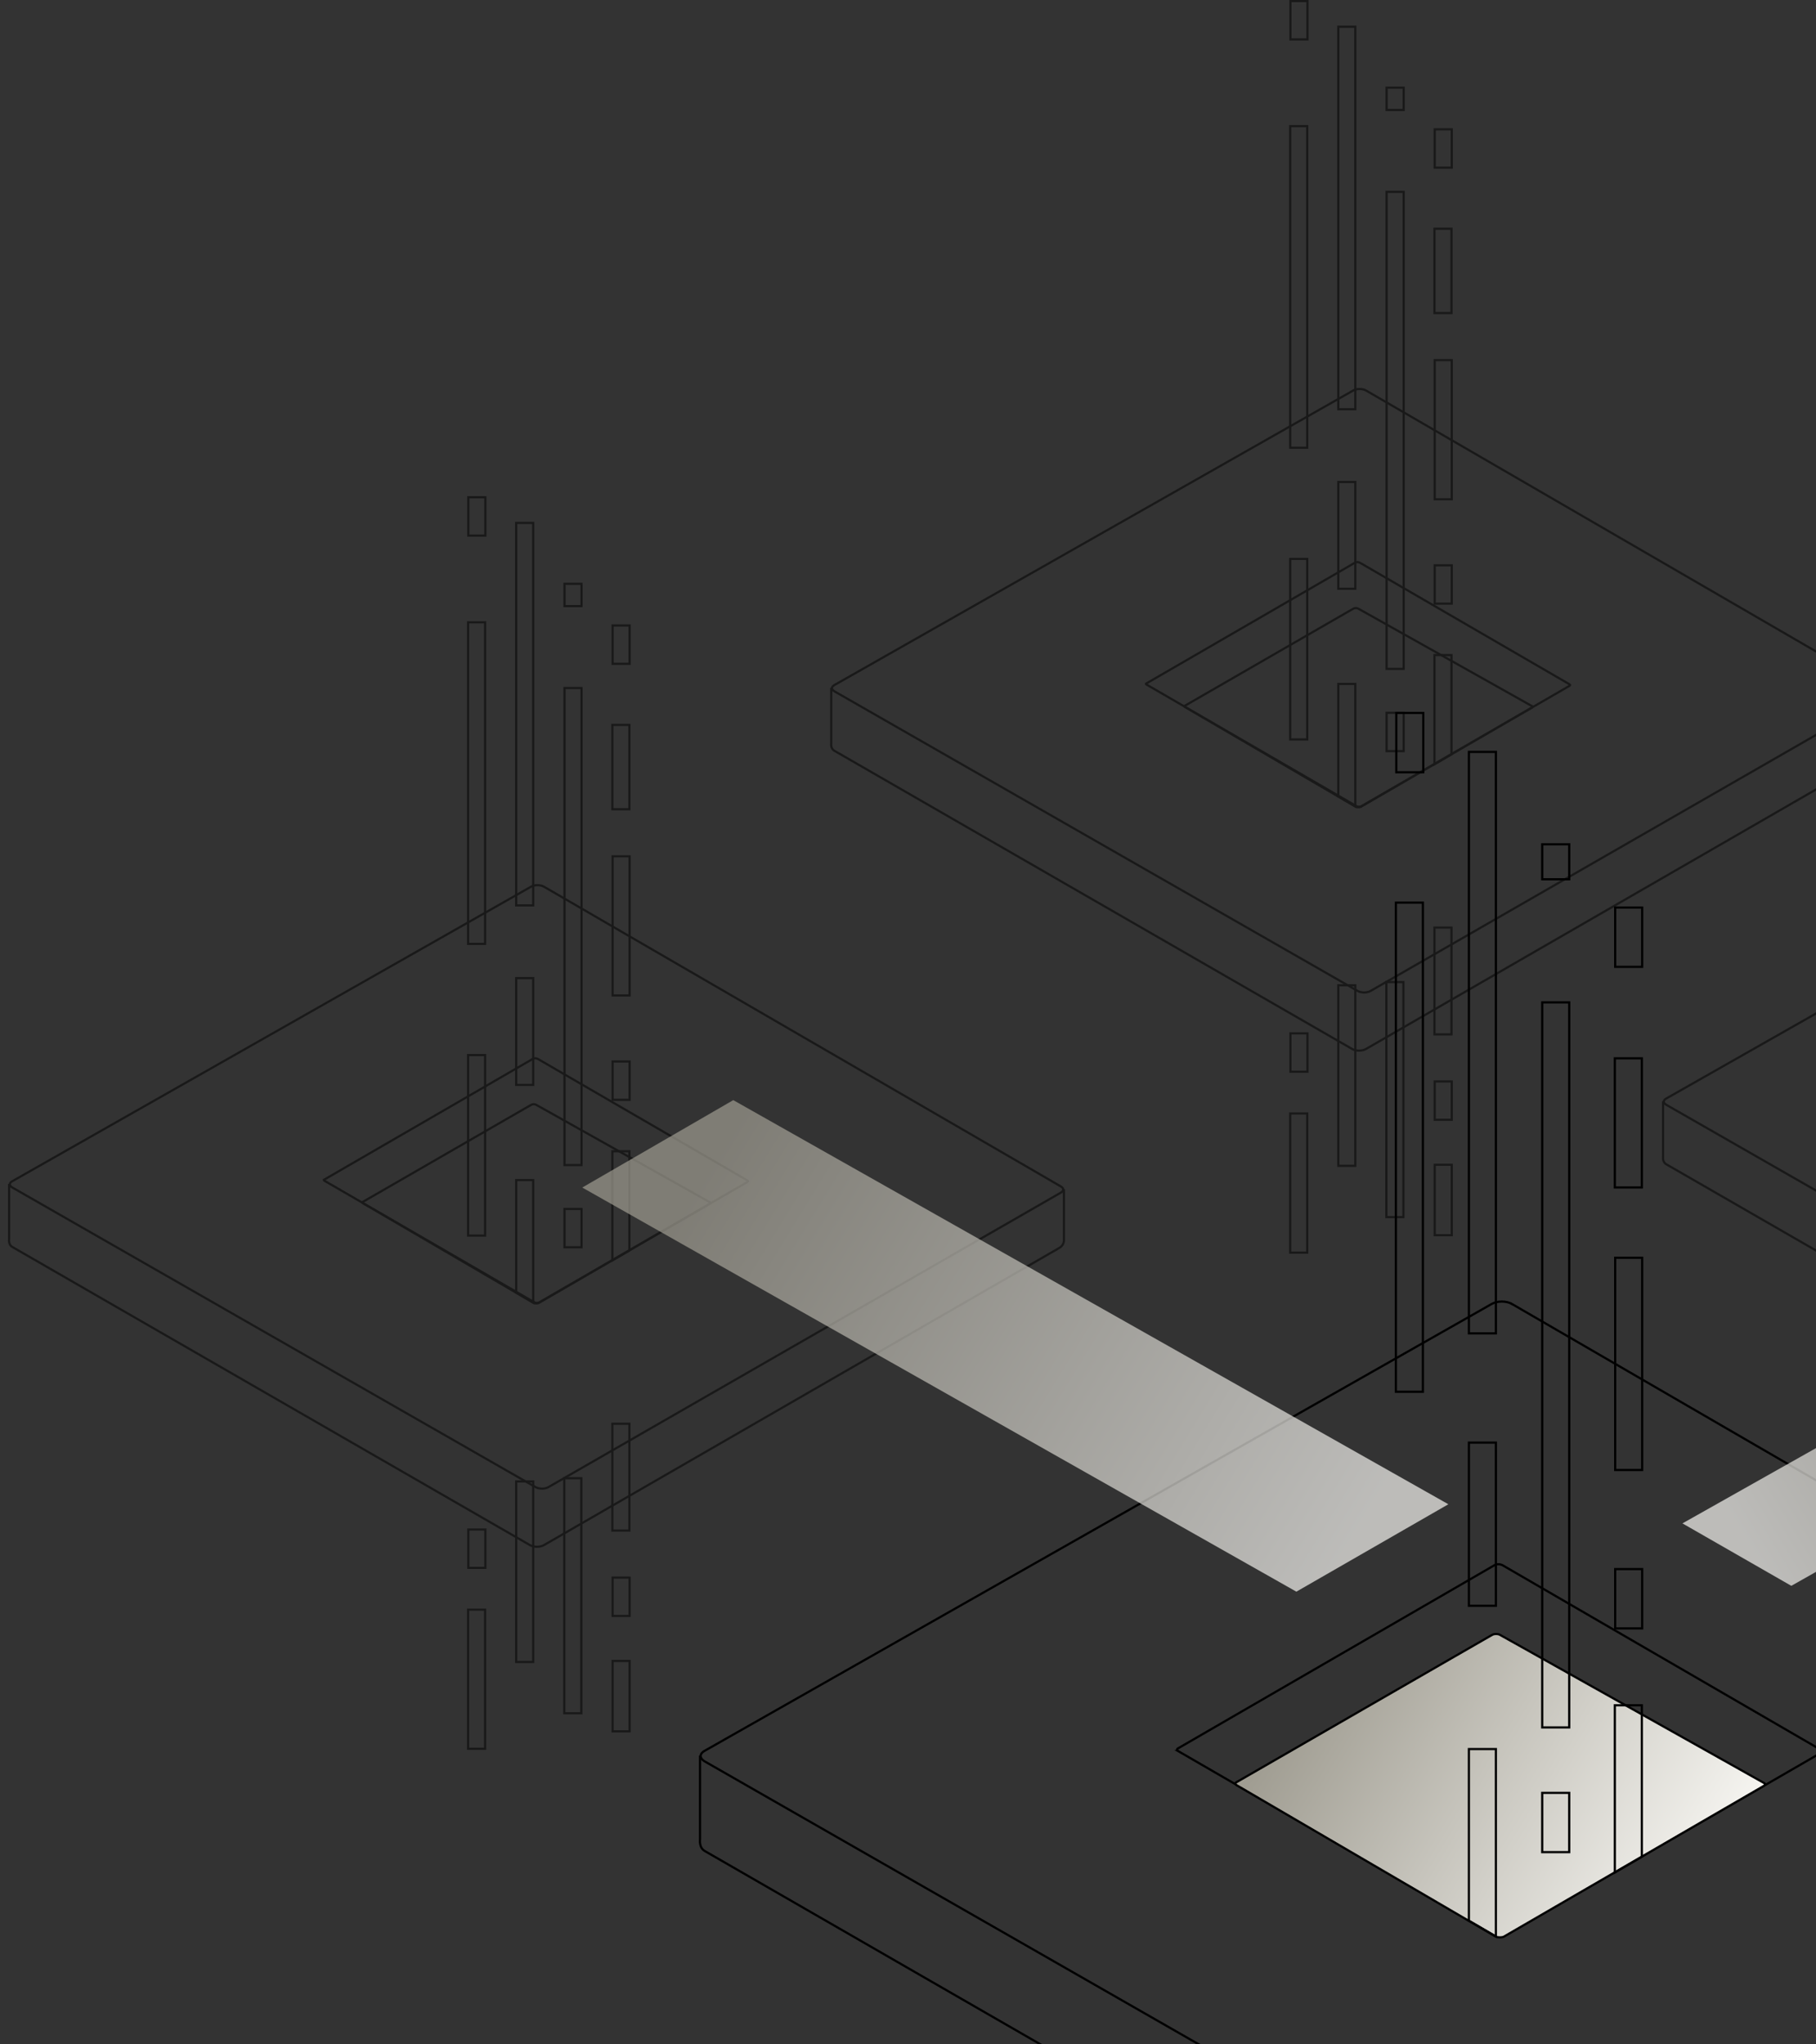 <svg width="207" height="233" viewBox="0 0 207 233" fill="none" xmlns="http://www.w3.org/2000/svg">
<rect x="0" y="0" width="207" height="233" fill="#333333" stroke="none"/>
<g opacity="0.5">
<path d="M189.568 125.536L189.568 131.844C189.568 131.844 189.472 132.453 189.92 132.709L248.934 166.701C249.382 166.958 250.087 166.958 250.536 166.701L309.224 132.856C309.806 132.565 309.806 131.983 309.806 131.983V126.143" stroke="black" stroke-width="0.25"/>
<path d="M249.796 91.475C250.067 91.475 250.333 91.535 250.534 91.649V91.65L309.444 125.814H309.445C309.647 125.93 309.719 126.064 309.719 126.171C309.719 126.278 309.647 126.411 309.445 126.526L251.048 160.09C250.847 160.205 250.58 160.266 250.309 160.266C250.037 160.266 249.771 160.205 249.569 160.09L189.944 125.944C189.741 125.828 189.66 125.692 189.654 125.582C189.65 125.49 189.698 125.378 189.844 125.275L189.912 125.232L249.057 91.65C249.258 91.535 249.524 91.475 249.796 91.475Z" stroke="black" stroke-width="0.25"/>
</g>
<g opacity="0.5">
<path d="M66.261 168.506V195.298H64.318V168.506H66.261Z" stroke="black" stroke-width="0.25"/>
<path d="M60.779 168.872V189.452H58.837V168.872H60.779Z" stroke="black" stroke-width="0.25"/>
<path d="M71.742 162.294V174.469H69.8V162.294H71.742Z" stroke="black" stroke-width="0.25"/>
<path d="M1.038 134.963L1.038 141.271C1.038 141.271 0.942 141.88 1.391 142.136L60.404 176.128C60.853 176.384 61.558 176.384 62.006 176.128L120.695 142.283C121.277 141.992 121.277 141.409 121.277 141.409V135.57" stroke="black" stroke-width="0.25"/>
<path d="M61.267 100.901C61.538 100.901 61.804 100.961 62.005 101.076V101.077L120.915 135.241H120.916C121.118 135.356 121.19 135.49 121.19 135.597C121.189 135.705 121.117 135.838 120.916 135.953L62.519 169.516C62.317 169.631 62.051 169.692 61.779 169.692C61.508 169.692 61.242 169.631 61.04 169.516L1.415 135.371C1.212 135.255 1.13 135.118 1.125 135.009C1.121 134.916 1.169 134.805 1.315 134.702L1.383 134.659L60.528 101.077C60.729 100.962 60.995 100.901 61.267 100.901Z" stroke="black" stroke-width="0.25"/>
<path d="M60.799 120.67C60.917 120.624 61.082 120.621 61.226 120.672L61.296 120.702L85.193 134.562V134.562C85.255 134.599 85.263 134.635 85.263 134.65C85.263 134.665 85.254 134.7 85.193 134.738L61.467 148.46L61.465 148.461C61.331 148.542 61.093 148.547 60.913 148.456L36.984 134.597C36.95 134.576 36.929 134.557 36.919 134.544C36.911 134.532 36.911 134.526 36.911 134.525C36.911 134.525 36.91 134.519 36.919 134.507C36.929 134.493 36.949 134.475 36.983 134.454L36.982 134.453L60.743 120.698L60.799 120.67Z" stroke="black" stroke-width="0.25"/>
<path d="M60.837 125.874C60.934 125.874 61.023 125.892 61.08 125.92C61.08 125.92 61.085 125.923 61.098 125.93C61.109 125.936 61.126 125.946 61.147 125.957C61.188 125.98 61.248 126.013 61.324 126.056C61.477 126.141 61.697 126.264 61.974 126.419C62.528 126.729 63.311 127.168 64.246 127.692C66.116 128.741 68.595 130.131 71.069 131.52C73.542 132.908 76.01 134.294 77.861 135.333C78.785 135.852 79.556 136.284 80.095 136.587C80.365 136.738 80.576 136.857 80.721 136.938C80.793 136.979 80.849 137.01 80.886 137.031C80.904 137.042 80.918 137.049 80.928 137.055C80.933 137.057 80.936 137.059 80.939 137.061C80.94 137.061 80.941 137.062 80.942 137.062L81.003 136.954L80.942 137.063L80.947 137.066C80.997 137.091 80.997 137.113 80.997 137.117C80.997 137.128 80.99 137.161 80.935 137.204L61.397 148.536C61.342 148.563 61.238 148.582 61.12 148.582C61.004 148.582 60.902 148.563 60.847 148.537L41.361 137.151C41.304 137.107 41.296 137.073 41.296 137.062C41.296 137.06 41.297 137.054 41.303 137.045L41.346 137.012L41.353 137.008H41.354C41.354 137.007 41.355 137.007 41.357 137.006C41.359 137.005 41.362 137.002 41.366 137C41.376 136.995 41.389 136.987 41.407 136.977C41.444 136.956 41.498 136.924 41.568 136.884C41.707 136.803 41.912 136.685 42.173 136.534C42.695 136.233 43.442 135.803 44.338 135.286C46.13 134.253 48.521 132.874 50.917 131.492C53.313 130.111 55.715 128.726 57.526 127.683C58.432 127.161 59.191 126.725 59.729 126.416C59.997 126.262 60.21 126.14 60.358 126.055C60.433 126.012 60.491 125.979 60.531 125.956C60.552 125.945 60.568 125.935 60.579 125.929C60.591 125.922 60.595 125.92 60.595 125.92C60.652 125.892 60.74 125.874 60.837 125.874Z" stroke="black" stroke-width="0.25"/>
<path d="M55.297 183.489V199.348H53.355V183.489H55.297Z" stroke="black" stroke-width="0.25"/>
<path d="M66.288 78.427V132.809H64.345V78.427H66.288Z" stroke="black" stroke-width="0.25"/>
<path d="M71.769 121V125.37H69.827V121H71.769Z" stroke="black" stroke-width="0.25"/>
<path d="M55.325 56.684V61.054H53.382V56.684H55.325Z" stroke="black" stroke-width="0.25"/>
<path d="M55.324 174.353V178.723H53.382V174.353H55.324Z" stroke="black" stroke-width="0.25"/>
<path d="M71.769 97.612V113.472H69.827V97.612H71.769Z" stroke="black" stroke-width="0.25"/>
<path d="M71.769 179.835V184.205H69.827V179.835H71.769Z" stroke="black" stroke-width="0.25"/>
<path d="M71.769 71.301V75.671H69.827V71.301H71.769Z" stroke="black" stroke-width="0.25"/>
<path d="M71.769 189.336V197.361H69.827V189.336H71.769Z" stroke="black" stroke-width="0.25"/>
<path d="M66.287 66.551V69.094H64.345V66.551H66.287Z" stroke="black" stroke-width="0.25"/>
<path d="M66.287 137.81V142.18H64.345V137.81H66.287Z" stroke="black" stroke-width="0.25"/>
<path d="M60.779 59.607V103.209H58.837V59.607H60.779Z" stroke="black" stroke-width="0.25"/>
<path d="M55.297 120.27V140.85H53.355V120.27H55.297Z" stroke="black" stroke-width="0.25"/>
<path d="M60.779 111.499V123.674H58.837V111.499H60.779Z" stroke="black" stroke-width="0.25"/>
<path d="M71.742 82.63V92.246H69.799V82.63H71.742Z" stroke="black" stroke-width="0.25"/>
<path d="M71.742 131.232V142.546L69.799 143.679V131.232H71.742Z" stroke="black" stroke-width="0.25"/>
<path d="M60.779 134.521V148.48L58.837 147.345V134.521H60.779Z" stroke="black" stroke-width="0.25"/>
<path d="M55.297 70.936V107.595H53.355V70.936H55.297Z" stroke="black" stroke-width="0.25"/>
</g>
<g opacity="0.5">
<path d="M159.97 111.948V138.74H158.028V111.948H159.97Z" stroke="black" stroke-width="0.25"/>
<path d="M154.489 112.313V132.893H152.547V112.313H154.489Z" stroke="black" stroke-width="0.25"/>
<path d="M165.452 105.735V117.91H163.51V105.735H165.452Z" stroke="black" stroke-width="0.25"/>
<path d="M94.749 78.404L94.749 84.712C94.749 84.712 94.653 85.321 95.101 85.577L154.115 119.569C154.563 119.826 155.268 119.826 155.716 119.569L214.405 85.724C214.987 85.433 214.987 84.851 214.987 84.851V79.011" stroke="black" stroke-width="0.25"/>
<path d="M154.977 44.342C155.248 44.342 155.514 44.402 155.715 44.517V44.518L214.625 78.682H214.626C214.828 78.797 214.9 78.931 214.9 79.039C214.9 79.146 214.828 79.279 214.626 79.394L156.229 112.958C156.028 113.073 155.761 113.133 155.49 113.133C155.218 113.133 154.952 113.073 154.75 112.958L95.125 78.812C94.922 78.696 94.841 78.559 94.835 78.45C94.831 78.358 94.879 78.246 95.025 78.143L95.093 78.1L154.238 44.518C154.439 44.403 154.705 44.342 154.977 44.342Z" stroke="black" stroke-width="0.25"/>
<path d="M154.51 64.111C154.628 64.065 154.792 64.062 154.936 64.113L155.007 64.143L178.903 78.004V78.003C178.965 78.041 178.973 78.077 178.973 78.092C178.973 78.106 178.964 78.142 178.903 78.179L155.178 91.901L155.176 91.902C155.041 91.983 154.804 91.988 154.623 91.897L130.694 78.038C130.66 78.017 130.64 77.999 130.63 77.985C130.621 77.973 130.621 77.967 130.621 77.967C130.621 77.966 130.621 77.96 130.63 77.948C130.639 77.935 130.659 77.916 130.693 77.895L130.692 77.894L154.453 64.139L154.51 64.111Z" stroke="black" stroke-width="0.25"/>
<path d="M154.547 69.315C154.644 69.315 154.734 69.333 154.79 69.361C154.79 69.361 154.795 69.364 154.808 69.371C154.82 69.377 154.836 69.387 154.857 69.398C154.899 69.422 154.958 69.454 155.035 69.497C155.187 69.582 155.407 69.705 155.684 69.86C156.238 70.171 157.021 70.609 157.956 71.134C159.826 72.182 162.305 73.573 164.779 74.961C167.252 76.349 169.721 77.736 171.571 78.774C172.495 79.294 173.266 79.726 173.805 80.028C174.075 80.18 174.287 80.299 174.431 80.38C174.503 80.42 174.559 80.452 174.596 80.473C174.615 80.483 174.629 80.491 174.638 80.496C174.643 80.499 174.646 80.501 174.649 80.502C174.65 80.503 174.651 80.504 174.652 80.504L174.713 80.395L174.652 80.505L174.658 80.508C174.707 80.532 174.707 80.554 174.707 80.559C174.707 80.569 174.7 80.603 174.645 80.645L155.107 91.978C155.052 92.004 154.949 92.023 154.83 92.023C154.714 92.023 154.612 92.005 154.557 91.978L135.072 80.593C135.014 80.549 135.006 80.514 135.006 80.504C135.006 80.502 135.007 80.495 135.013 80.486L135.056 80.453L135.063 80.449H135.064C135.064 80.449 135.066 80.448 135.067 80.447C135.069 80.446 135.072 80.444 135.076 80.441C135.086 80.436 135.1 80.428 135.118 80.418C135.154 80.397 135.208 80.365 135.278 80.325C135.417 80.245 135.622 80.126 135.883 79.976C136.405 79.674 137.152 79.244 138.048 78.728C139.84 77.694 142.231 76.315 144.627 74.934C147.023 73.552 149.425 72.168 151.237 71.124C152.143 70.602 152.902 70.166 153.439 69.857C153.707 69.703 153.92 69.581 154.069 69.496C154.143 69.454 154.201 69.421 154.242 69.397C154.262 69.386 154.278 69.376 154.289 69.37C154.301 69.364 154.305 69.361 154.305 69.361C154.362 69.333 154.45 69.316 154.547 69.315Z" stroke="black" stroke-width="0.25"/>
<path d="M149.008 126.93V142.79H147.065V126.93H149.008Z" stroke="black" stroke-width="0.25"/>
<path d="M159.998 21.868V76.25H158.055V21.868H159.998Z" stroke="black" stroke-width="0.25"/>
<path d="M165.479 64.441V68.811H163.537V64.441H165.479Z" stroke="black" stroke-width="0.25"/>
<path d="M149.035 0.125V4.495H147.092V0.125H149.035Z" stroke="black" stroke-width="0.25"/>
<path d="M149.035 117.794V122.165H147.092V117.794H149.035Z" stroke="black" stroke-width="0.25"/>
<path d="M165.479 41.053V56.913H163.537V41.053H165.479Z" stroke="black" stroke-width="0.25"/>
<path d="M165.479 123.276V127.646H163.537V123.276H165.479Z" stroke="black" stroke-width="0.25"/>
<path d="M165.479 14.742V19.113H163.537V14.742H165.479Z" stroke="black" stroke-width="0.25"/>
<path d="M165.479 132.777V140.802H163.537V132.777H165.479Z" stroke="black" stroke-width="0.25"/>
<path d="M159.998 9.992V12.535H158.055V9.992H159.998Z" stroke="black" stroke-width="0.25"/>
<path d="M159.998 81.251V85.621H158.055V81.251H159.998Z" stroke="black" stroke-width="0.25"/>
<path d="M154.489 3.049V46.65H152.547V3.049H154.489Z" stroke="black" stroke-width="0.25"/>
<path d="M149.008 63.711V84.291H147.065V63.711H149.008Z" stroke="black" stroke-width="0.25"/>
<path d="M154.489 54.94V67.115H152.547V54.94H154.489Z" stroke="black" stroke-width="0.25"/>
<path d="M165.452 26.071V35.687H163.51V26.071H165.452Z" stroke="black" stroke-width="0.25"/>
<path d="M165.452 74.674V85.988L163.51 87.121V74.674H165.452Z" stroke="black" stroke-width="0.25"/>
<path d="M154.489 77.962V91.921L152.547 90.787V77.962H154.489Z" stroke="black" stroke-width="0.25"/>
<path d="M149.008 14.377V51.036H147.065V14.377H149.008Z" stroke="black" stroke-width="0.25"/>
</g>
<path d="M79.797 200.114L79.797 209.686C79.797 209.686 79.651 210.609 80.332 210.998L169.878 262.577C170.558 262.966 171.628 262.966 172.308 262.577L261.36 211.221C262.244 210.779 262.244 209.896 262.244 209.896V201.035" stroke="black" stroke-width="0.25"/>
<path d="M171.186 148.365C171.607 148.365 172.022 148.459 172.34 148.641V148.64L261.727 200.479L261.728 200.48C262.046 200.662 262.175 200.882 262.176 201.076C262.176 201.246 262.077 201.437 261.839 201.604L261.728 201.673L173.117 252.602C172.8 252.783 172.384 252.877 171.964 252.877C171.543 252.877 171.128 252.783 170.81 252.602L80.337 200.789L80.224 200.719C79.983 200.551 79.873 200.359 79.865 200.188C79.857 200.019 79.945 199.831 80.178 199.666L80.288 199.597L170.032 148.641H170.033C170.35 148.459 170.765 148.365 171.186 148.365Z" stroke="black" stroke-width="0.25"/>
<path d="M170.36 178.412C170.585 178.276 170.966 178.27 171.256 178.415L207.522 199.448V199.449C207.631 199.515 207.662 199.588 207.662 199.64C207.662 199.692 207.63 199.765 207.521 199.831L171.523 220.649L171.521 220.651C171.296 220.787 170.916 220.792 170.626 220.648L134.305 199.614H134.306C134.187 199.542 134.164 199.48 134.164 199.45C134.164 199.419 134.188 199.357 134.306 199.286L134.305 199.285L170.359 178.414L170.36 178.412Z" stroke="black" stroke-width="0.25"/>
<path d="M170.534 186.259C170.688 186.259 170.833 186.287 170.931 186.336C170.931 186.336 170.934 186.337 170.939 186.34C170.944 186.342 170.951 186.346 170.96 186.35C170.977 186.36 171.002 186.375 171.034 186.392C171.097 186.428 171.188 186.478 171.304 186.543C171.537 186.672 171.87 186.858 172.291 187.094C173.131 187.564 174.319 188.231 175.738 189.026C178.575 190.617 182.336 192.727 186.09 194.834C189.843 196.94 193.589 199.043 196.396 200.619C197.8 201.407 198.969 202.064 199.787 202.523C200.196 202.753 200.517 202.933 200.736 203.056C200.846 203.118 200.929 203.165 200.986 203.197C201.014 203.213 201.036 203.224 201.05 203.232C201.058 203.236 201.063 203.24 201.067 203.242C201.069 203.243 201.07 203.243 201.071 203.244L201.072 203.245L201.078 203.248C201.168 203.293 201.189 203.346 201.189 203.384C201.189 203.427 201.16 203.498 201.059 203.573L171.412 220.767C171.316 220.815 171.148 220.844 170.965 220.844C170.781 220.844 170.611 220.815 170.515 220.767L140.945 203.49C140.846 203.415 140.818 203.344 140.818 203.301C140.818 203.263 140.839 203.21 140.929 203.165L140.93 203.166L140.936 203.162L140.937 203.161H140.938C140.939 203.16 140.94 203.159 140.942 203.158C140.946 203.156 140.951 203.153 140.958 203.149C140.972 203.141 140.993 203.129 141.02 203.113C141.075 203.081 141.157 203.034 141.262 202.973C141.475 202.851 141.785 202.671 142.181 202.443C142.974 201.986 144.107 201.333 145.467 200.549C148.186 198.98 151.814 196.888 155.45 194.792C159.086 192.696 162.729 190.596 165.478 189.012C166.853 188.221 168.004 187.558 168.819 187.09C169.227 186.855 169.551 186.67 169.776 186.541C169.888 186.477 169.976 186.426 170.038 186.391C170.068 186.374 170.093 186.36 170.11 186.35C170.119 186.346 170.126 186.341 170.131 186.339C170.135 186.336 170.137 186.336 170.137 186.336C170.235 186.287 170.38 186.259 170.534 186.259Z" fill="url(#paint0_linear_66_3371)" stroke="black" stroke-width="0.25"/>
<path d="M178.869 114.263V196.911H175.792V114.263H178.869Z" stroke="black" stroke-width="0.25"/>
<path d="M187.187 178.863V185.624H184.11V178.863H187.187Z" stroke="black" stroke-width="0.25"/>
<path d="M162.234 81.271V88.032H159.157V81.271H162.234Z" stroke="black" stroke-width="0.25"/>
<path d="M187.187 143.375V167.568H184.11V143.375H187.187Z" stroke="black" stroke-width="0.25"/>
<path d="M187.187 103.451V110.211H184.11V103.451H187.187Z" stroke="black" stroke-width="0.25"/>
<path d="M178.869 96.242V100.23H175.792V96.242H178.869Z" stroke="black" stroke-width="0.25"/>
<path d="M178.869 204.37V211.13H175.792V204.37H178.869Z" stroke="black" stroke-width="0.25"/>
<path d="M170.511 85.707V151.997H167.434V85.707H170.511Z" stroke="black" stroke-width="0.25"/>
<path d="M170.511 164.446V183.048H167.434V164.446H170.511Z" stroke="black" stroke-width="0.25"/>
<path d="M187.146 120.64V135.362H184.069V120.64H187.146Z" stroke="black" stroke-width="0.25"/>
<path d="M187.146 194.388V211.657L184.069 213.453V194.388H187.146Z" stroke="black" stroke-width="0.25"/>
<path d="M170.511 199.379V220.738L167.434 218.941V199.379H170.511Z" stroke="black" stroke-width="0.25"/>
<path d="M162.194 102.896V158.651H159.116V102.896H162.194Z" stroke="black" stroke-width="0.25"/>
<path opacity="0.7" d="M66.371 135.37L83.583 125.405L165.094 171.473L147.769 181.437L66.371 135.37Z" fill="url(#paint1_linear_66_3371)"/>
<path opacity="0.7" d="M262.484 147.865L250.156 140.748L191.776 173.653L204.185 180.771L262.484 147.865Z" fill="url(#paint2_linear_66_3371)"/>
<defs>
<linearGradient id="paint0_linear_66_3371" x1="149.862" y1="190.572" x2="194.353" y2="217.42" gradientUnits="userSpaceOnUse">
<stop stop-color="#A09D92"/>
<stop offset="1" stop-color="#F8F7F3"/>
</linearGradient>
<linearGradient id="paint1_linear_66_3371" x1="81.302" y1="132.544" x2="153.275" y2="176.517" gradientUnits="userSpaceOnUse">
<stop stop-color="#A09D92"/>
<stop offset="1" stop-color="#F8F7F3"/>
</linearGradient>
<linearGradient id="paint2_linear_66_3371" x1="251.789" y1="145.846" x2="200.317" y2="177.38" gradientUnits="userSpaceOnUse">
<stop stop-color="#A09D92"/>
<stop offset="1" stop-color="#F8F7F3"/>
</linearGradient>
</defs>
</svg>
